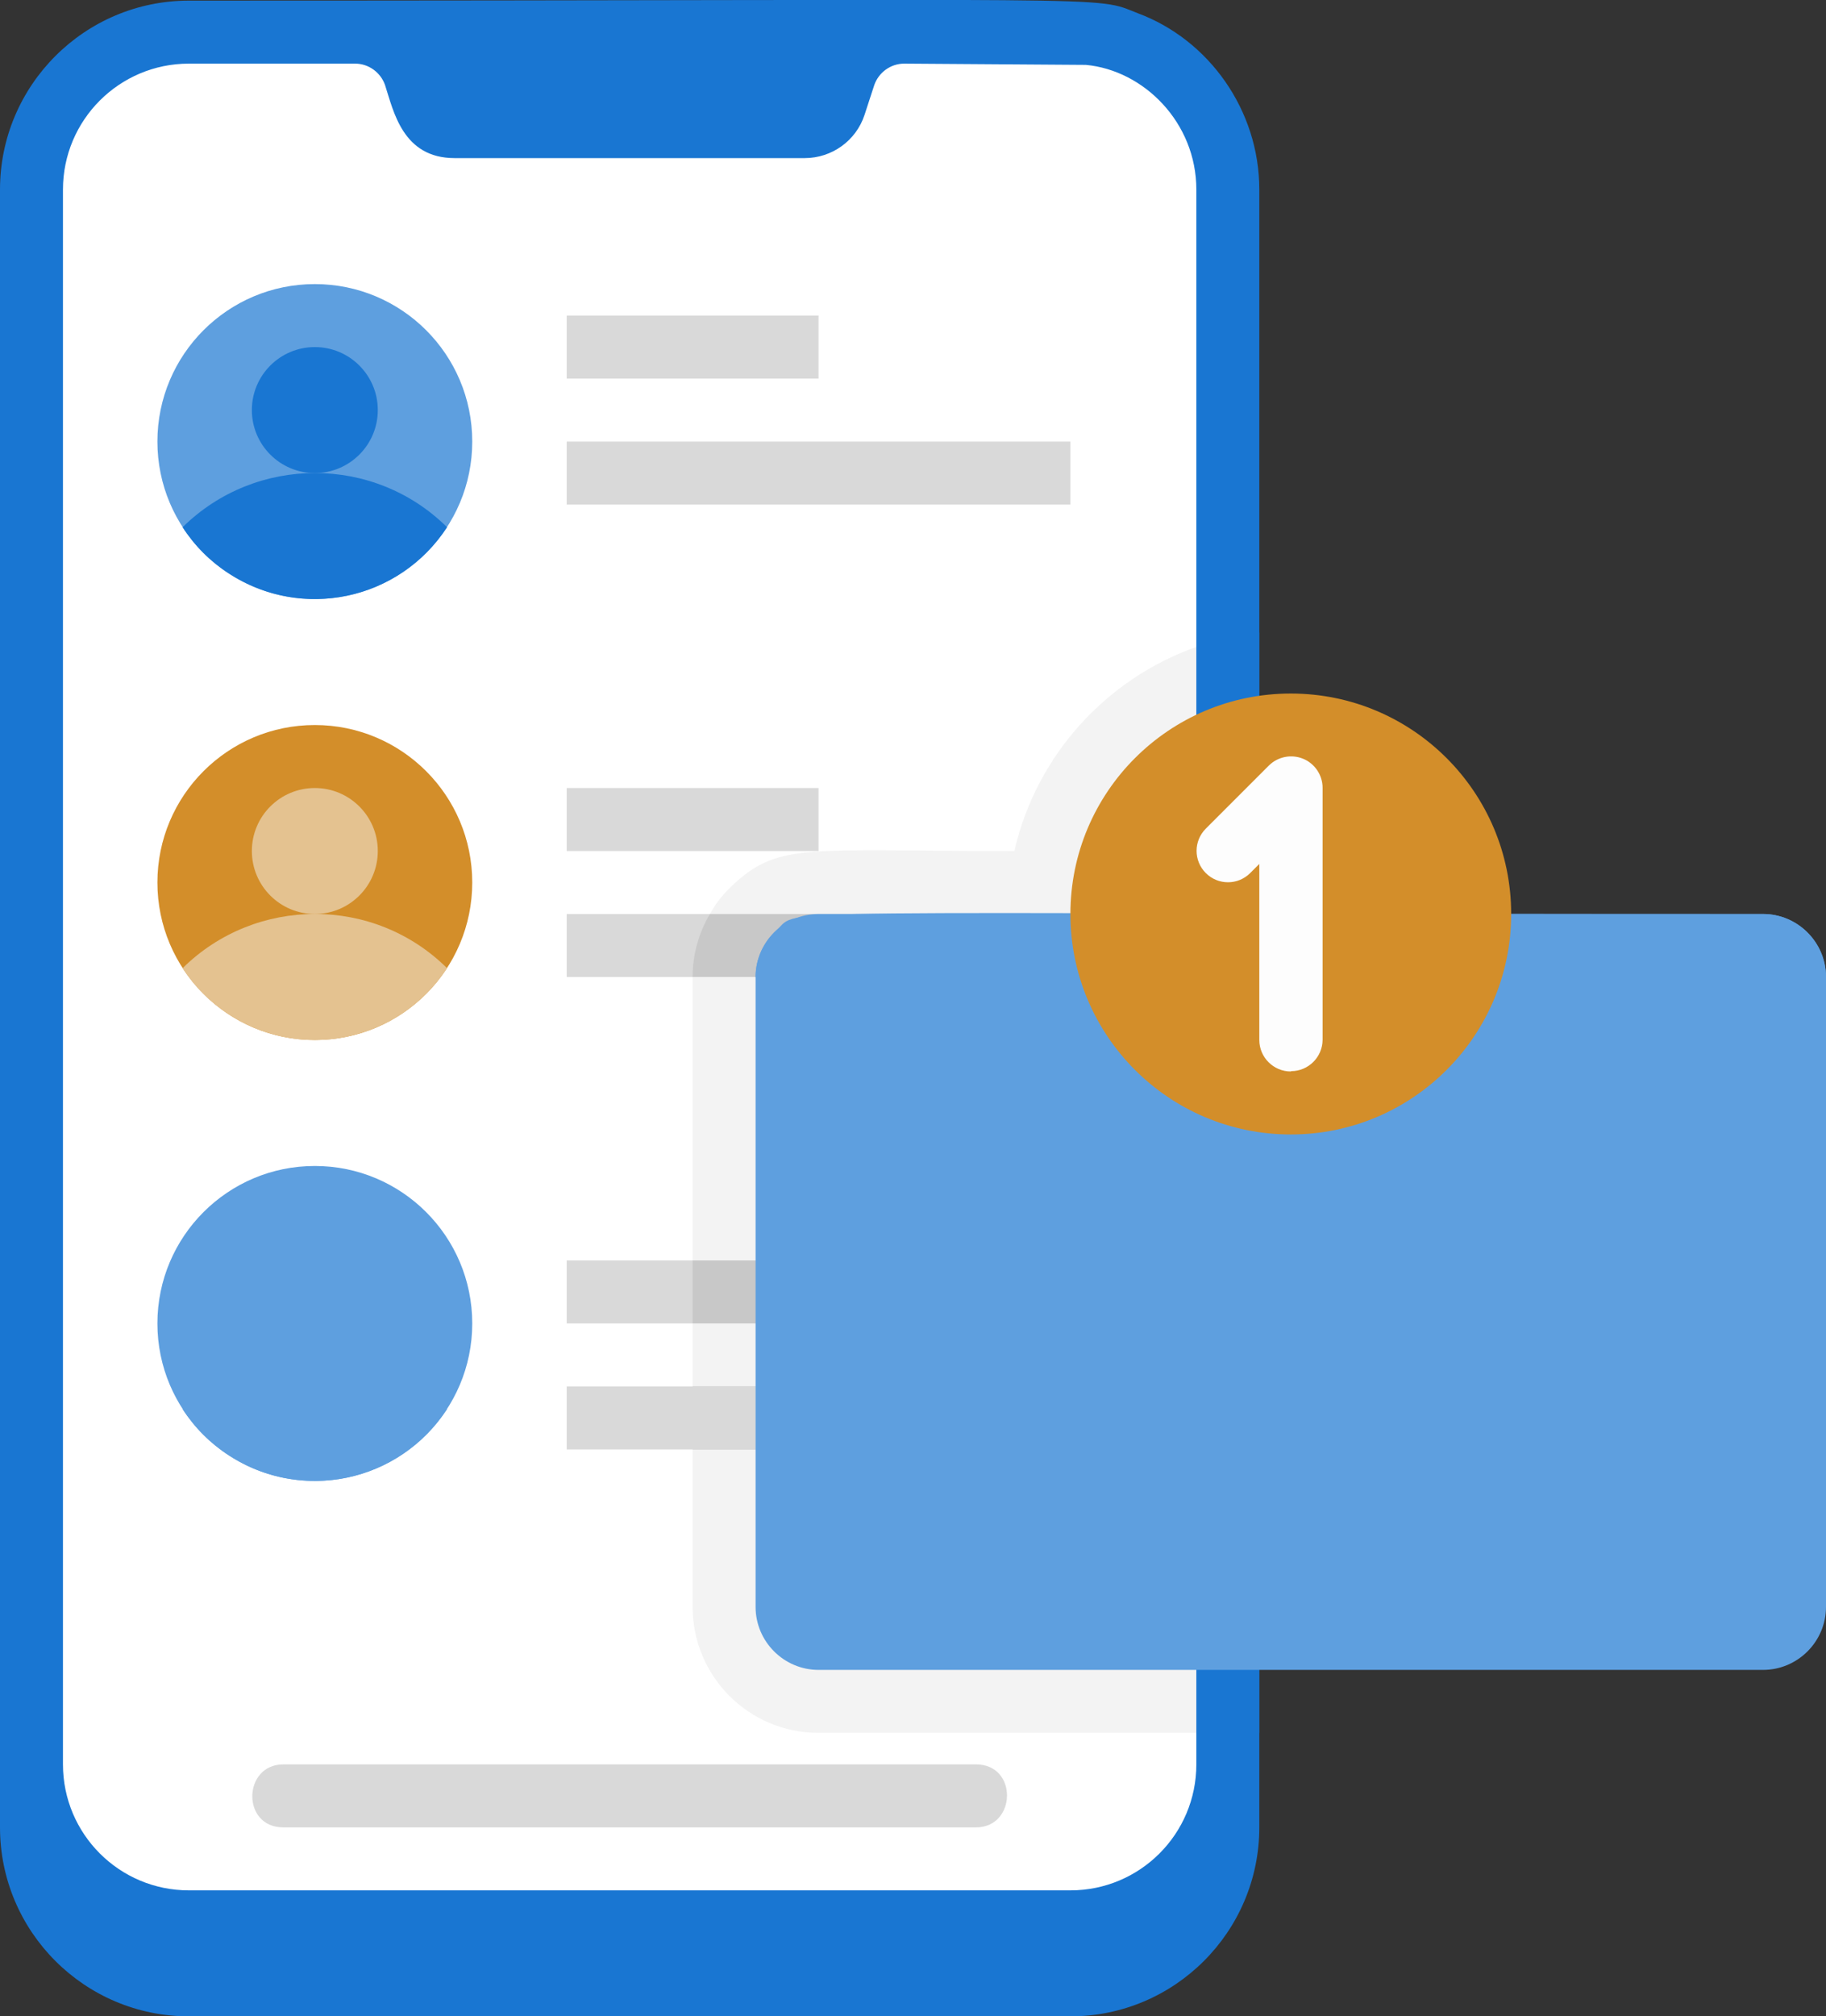 <?xml version="1.0" encoding="UTF-8"?><svg id="a" xmlns="http://www.w3.org/2000/svg" viewBox="0 0 58 64.02"><rect x="0" y="0" width="58" height="64.02" fill="#333333" stroke="none"/><defs><style>.b{fill:#fff;}.c{fill:#5e9fdf;}.d{fill:#e4c290;}.e{fill:#c8c8c8;}.f{fill:#fdfdfd;}.g{fill:#d38e2a;}.h{fill:#f3f3f3;}.i{fill:#d9d9d9;}.j{fill:#1976d2;}</style></defs><path class="j" d="M40,6.02V58.02c0,3.31-2.69,6-6,6H6c-3.31,0-6-2.69-6-6V6.02C0,2.71,2.69,.02,6,.02,36.32,.02,34.68-.15,36.14,.42c2.26,.84,3.86,3.08,3.86,5.6Z"/><path class="b" d="M38,6.02V56.02c0,2.21-1.79,4-4,4H6c-2.21,0-4-1.79-4-4V6.02c0-2.21,1.79-4,4-4h5.28c.43,0,.81,.28,.95,.68,.27,.83,.56,2.32,2.21,2.32h11.12c.86,0,1.63-.55,1.9-1.37l.31-.95c.14-.4,.52-.68,.95-.68l5.77,.04c1.84,.17,3.51,1.83,3.51,3.96Z"/><circle class="c" cx="10" cy="14.02" r="5"/><path class="j" d="M14.2,16.74c-1.51,2.32-4.61,2.98-6.93,1.47-.59-.38-1.09-.88-1.47-1.47,2.32-2.29,6.08-2.3,8.4,0Z"/><path class="i" d="M31,58.02H9c-1.34,0-1.29-2,0-2H31c1.34,0,1.29,2,0,2Z"/><circle class="j" cx="10" cy="13.02" r="2"/><circle class="g" cx="10" cy="28.02" r="5"/><g><path class="d" d="M14.2,30.74c-1.51,2.32-4.61,2.98-6.93,1.47-.59-.38-1.09-.88-1.47-1.47,2.32-2.29,6.08-2.3,8.4,0Z"/><circle class="d" cx="10" cy="27.02" r="2"/></g><g><circle class="c" cx="10" cy="42.02" r="5"/><path class="c" d="M14.2,44.74c-1.51,2.32-4.61,2.98-6.93,1.47-.59-.38-1.09-.88-1.47-1.47,2.32-2.29,6.08-2.3,8.4,0Z"/><circle class="c" cx="10" cy="41.02" r="2"/></g><path class="i" d="M18,10.02h8v2h-8v-2Zm0,4h16v2H18v-2Zm0,11h8v2h-8v-2Zm0,4h16v2H18v-2Zm0,11h8v2h-8v-2Z"/><path class="h" d="M38,20.54V55.02h-12c-2.21,0-4-1.79-4-4v-5h12v-2h-12v-2h4v-2h-4v-9h12v-2h-11.45c.2-.37,.47-.69,.78-.97,1.43-1.31,2.37-1.03,8.89-1.03,.69-3.02,2.9-5.46,5.78-6.48Z"/><path class="e" d="M22,40.02h4v2h-4v-2Zm12-11v2h-12c0-.7,.19-1.4,.55-2h11.45Zm-12,15h12v2h-12v-2Z"/><path class="i" d="M18,44.02h16v2H18v-2Z"/><path class="j" d="M40,20.08V55.02h-2V20.54c.63-.23,1.31-.38,2-.46Z"/><g><path class="c" d="M58,31.02v20c0,1.1-.9,2-2,2H26c-1.1,0-2-.9-2-2V31.02c0-.59,.26-1.12,.67-1.49,.8-.73-1.34-.51,31.33-.51,1.1,0,2,.9,2,2Z"/><path class="c" d="M58,31.02l-17,11-17-11c0-1.06,.86-2,2-2h30c1.1,0,2,.9,2,2Z"/></g><circle class="g" cx="41" cy="29.02" r="7"/><path class="f" d="M41,34.02c-.55,0-1-.45-1-1v-5.59l-.29,.29c-.39,.39-1.02,.39-1.41,0s-.39-1.02,0-1.41l2-2c.29-.29,.72-.37,1.09-.22,.37,.15,.62,.52,.62,.92v8c0,.55-.45,1-1,1Z"/></svg>